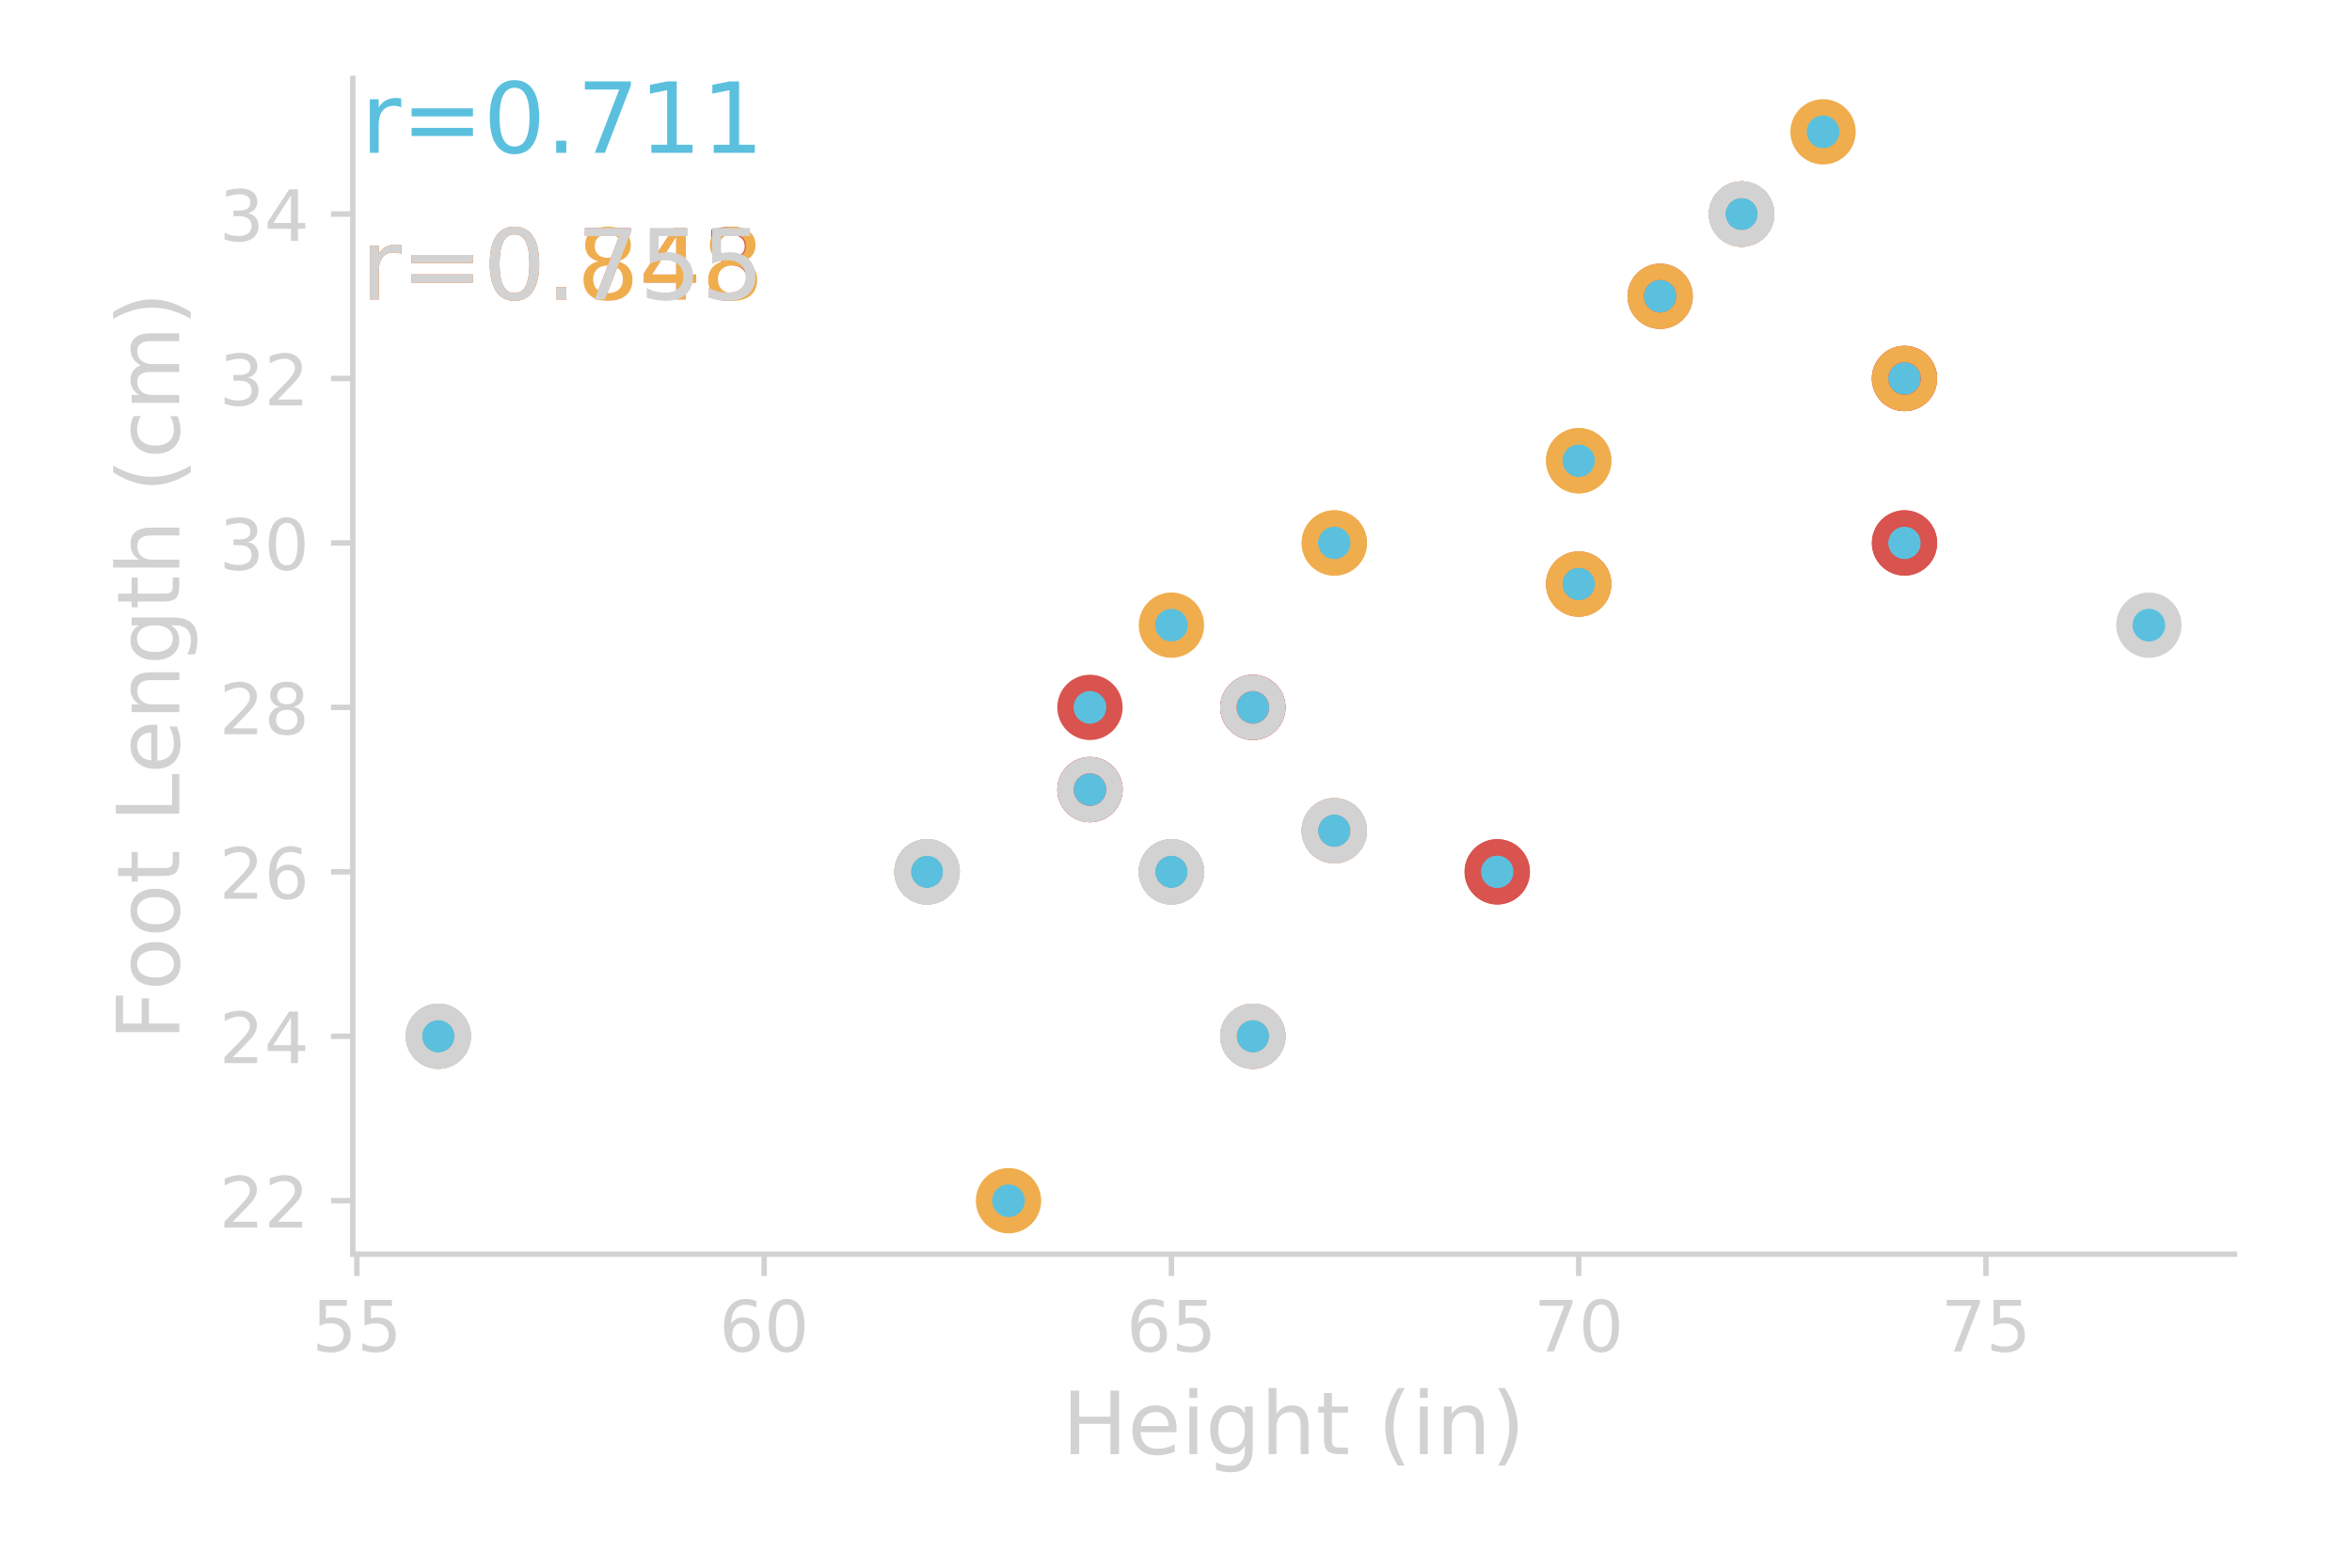 <?xml version="1.0" encoding="utf-8" standalone="no"?>
<!DOCTYPE svg PUBLIC "-//W3C//DTD SVG 1.1//EN"
  "http://www.w3.org/Graphics/SVG/1.1/DTD/svg11.dtd">
<!-- Created with matplotlib (http://matplotlib.org/) -->
<svg height="288pt" version="1.1" viewBox="0 0 432 288" width="432pt" xmlns="http://www.w3.org/2000/svg" xmlns:xlink="http://www.w3.org/1999/xlink">
 <defs>
  <style type="text/css">
*{stroke-linecap:butt;stroke-linejoin:round;}
  </style>
 </defs>
 <g id="figure_1">
  <g id="patch_1">
   <path d="M 0 288 
L 432 288 
L 432 0 
L 0 0 
z
" style="fill:none;"/>
  </g>
  <g id="axes_1">
   <g id="patch_2">
    <path d="M 64.8 230.4 
L 410.4 230.4 
L 410.4 14.4 
L 64.8 14.4 
z
" style="fill:none;"/>
   </g>
   <g id="matplotlib.axis_1">
    <g id="xtick_1">
     <g id="line2d_1">
      <defs>
       <path d="M 0 0 
L 0 4 
" id="m3926546d0d" style="stroke:#d2d2d2;"/>
      </defs>
      <g>
       <use style="fill:#d2d2d2;stroke:#d2d2d2;" x="65.548" xlink:href="#m3926546d0d" y="230.4"/>
      </g>
     </g>
     <g id="text_1">
      <!-- 55 -->
      <defs>
       <path d="M 10.797 72.906 
L 49.516 72.906 
L 49.516 64.594 
L 19.828 64.594 
L 19.828 46.734 
Q 21.969 47.469 24.109 47.828 
Q 26.266 48.188 28.422 48.188 
Q 40.625 48.188 47.75 41.5 
Q 54.891 34.812 54.891 23.391 
Q 54.891 11.625 47.562 5.094 
Q 40.234 -1.422 26.906 -1.422 
Q 22.312 -1.422 17.547 -0.641 
Q 12.797 0.141 7.719 1.703 
L 7.719 11.625 
Q 12.109 9.234 16.797 8.062 
Q 21.484 6.891 26.703 6.891 
Q 35.156 6.891 40.078 11.328 
Q 45.016 15.766 45.016 23.391 
Q 45.016 31 40.078 35.438 
Q 35.156 39.891 26.703 39.891 
Q 22.75 39.891 18.812 39.016 
Q 14.891 38.141 10.797 36.281 
z
" id="DejaVuSans-35"/>
      </defs>
      <g style="fill:#d2d2d2;" transform="translate(57.277 248.278)scale(0.13 -0.13)">
       <use xlink:href="#DejaVuSans-35"/>
       <use x="63.623" xlink:href="#DejaVuSans-35"/>
      </g>
     </g>
    </g>
    <g id="xtick_2">
     <g id="line2d_2">
      <g>
       <use style="fill:#d2d2d2;stroke:#d2d2d2;" x="140.353" xlink:href="#m3926546d0d" y="230.4"/>
      </g>
     </g>
     <g id="text_2">
      <!-- 60 -->
      <defs>
       <path d="M 33.016 40.375 
Q 26.375 40.375 22.484 35.828 
Q 18.609 31.297 18.609 23.391 
Q 18.609 15.531 22.484 10.953 
Q 26.375 6.391 33.016 6.391 
Q 39.656 6.391 43.531 10.953 
Q 47.406 15.531 47.406 23.391 
Q 47.406 31.297 43.531 35.828 
Q 39.656 40.375 33.016 40.375 
M 52.594 71.297 
L 52.594 62.312 
Q 48.875 64.062 45.094 64.984 
Q 41.312 65.922 37.594 65.922 
Q 27.828 65.922 22.672 59.328 
Q 17.531 52.734 16.797 39.406 
Q 19.672 43.656 24.016 45.922 
Q 28.375 48.188 33.594 48.188 
Q 44.578 48.188 50.953 41.516 
Q 57.328 34.859 57.328 23.391 
Q 57.328 12.156 50.688 5.359 
Q 44.047 -1.422 33.016 -1.422 
Q 20.359 -1.422 13.672 8.266 
Q 6.984 17.969 6.984 36.375 
Q 6.984 53.656 15.188 63.938 
Q 23.391 74.219 37.203 74.219 
Q 40.922 74.219 44.703 73.484 
Q 48.484 72.75 52.594 71.297 
" id="DejaVuSans-36"/>
       <path d="M 31.781 66.406 
Q 24.172 66.406 20.328 58.906 
Q 16.5 51.422 16.5 36.375 
Q 16.5 21.391 20.328 13.891 
Q 24.172 6.391 31.781 6.391 
Q 39.453 6.391 43.281 13.891 
Q 47.125 21.391 47.125 36.375 
Q 47.125 51.422 43.281 58.906 
Q 39.453 66.406 31.781 66.406 
M 31.781 74.219 
Q 44.047 74.219 50.516 64.516 
Q 56.984 54.828 56.984 36.375 
Q 56.984 17.969 50.516 8.266 
Q 44.047 -1.422 31.781 -1.422 
Q 19.531 -1.422 13.062 8.266 
Q 6.594 17.969 6.594 36.375 
Q 6.594 54.828 13.062 64.516 
Q 19.531 74.219 31.781 74.219 
" id="DejaVuSans-30"/>
      </defs>
      <g style="fill:#d2d2d2;" transform="translate(132.082 248.278)scale(0.13 -0.13)">
       <use xlink:href="#DejaVuSans-36"/>
       <use x="63.623" xlink:href="#DejaVuSans-30"/>
      </g>
     </g>
    </g>
    <g id="xtick_3">
     <g id="line2d_3">
      <g>
       <use style="fill:#d2d2d2;stroke:#d2d2d2;" x="215.158" xlink:href="#m3926546d0d" y="230.4"/>
      </g>
     </g>
     <g id="text_3">
      <!-- 65 -->
      <g style="fill:#d2d2d2;" transform="translate(206.887 248.278)scale(0.13 -0.13)">
       <use xlink:href="#DejaVuSans-36"/>
       <use x="63.623" xlink:href="#DejaVuSans-35"/>
      </g>
     </g>
    </g>
    <g id="xtick_4">
     <g id="line2d_4">
      <g>
       <use style="fill:#d2d2d2;stroke:#d2d2d2;" x="289.964" xlink:href="#m3926546d0d" y="230.4"/>
      </g>
     </g>
     <g id="text_4">
      <!-- 70 -->
      <defs>
       <path d="M 8.203 72.906 
L 55.078 72.906 
L 55.078 68.703 
L 28.609 0 
L 18.312 0 
L 43.219 64.594 
L 8.203 64.594 
z
" id="DejaVuSans-37"/>
      </defs>
      <g style="fill:#d2d2d2;" transform="translate(281.692 248.278)scale(0.13 -0.13)">
       <use xlink:href="#DejaVuSans-37"/>
       <use x="63.623" xlink:href="#DejaVuSans-30"/>
      </g>
     </g>
    </g>
    <g id="xtick_5">
     <g id="line2d_5">
      <g>
       <use style="fill:#d2d2d2;stroke:#d2d2d2;" x="364.769" xlink:href="#m3926546d0d" y="230.4"/>
      </g>
     </g>
     <g id="text_5">
      <!-- 75 -->
      <g style="fill:#d2d2d2;" transform="translate(356.498 248.278)scale(0.13 -0.13)">
       <use xlink:href="#DejaVuSans-37"/>
       <use x="63.623" xlink:href="#DejaVuSans-35"/>
      </g>
     </g>
    </g>
    <g id="text_6">
     <!-- Height (in) -->
     <defs>
      <path d="M 9.812 72.906 
L 19.672 72.906 
L 19.672 43.016 
L 55.516 43.016 
L 55.516 72.906 
L 65.375 72.906 
L 65.375 0 
L 55.516 0 
L 55.516 34.719 
L 19.672 34.719 
L 19.672 0 
L 9.812 0 
z
" id="DejaVuSans-48"/>
      <path d="M 56.203 29.594 
L 56.203 25.203 
L 14.891 25.203 
Q 15.484 15.922 20.484 11.062 
Q 25.484 6.203 34.422 6.203 
Q 39.594 6.203 44.453 7.469 
Q 49.312 8.734 54.109 11.281 
L 54.109 2.781 
Q 49.266 0.734 44.188 -0.344 
Q 39.109 -1.422 33.891 -1.422 
Q 20.797 -1.422 13.156 6.188 
Q 5.516 13.812 5.516 26.812 
Q 5.516 40.234 12.766 48.109 
Q 20.016 56 32.328 56 
Q 43.359 56 49.781 48.891 
Q 56.203 41.797 56.203 29.594 
M 47.219 32.234 
Q 47.125 39.594 43.094 43.984 
Q 39.062 48.391 32.422 48.391 
Q 24.906 48.391 20.391 44.141 
Q 15.875 39.891 15.188 32.172 
z
" id="DejaVuSans-65"/>
      <path d="M 9.422 54.688 
L 18.406 54.688 
L 18.406 0 
L 9.422 0 
z
M 9.422 75.984 
L 18.406 75.984 
L 18.406 64.594 
L 9.422 64.594 
z
" id="DejaVuSans-69"/>
      <path d="M 45.406 27.984 
Q 45.406 37.75 41.375 43.109 
Q 37.359 48.484 30.078 48.484 
Q 22.859 48.484 18.828 43.109 
Q 14.797 37.75 14.797 27.984 
Q 14.797 18.266 18.828 12.891 
Q 22.859 7.516 30.078 7.516 
Q 37.359 7.516 41.375 12.891 
Q 45.406 18.266 45.406 27.984 
M 54.391 6.781 
Q 54.391 -7.172 48.188 -13.984 
Q 42 -20.797 29.203 -20.797 
Q 24.469 -20.797 20.266 -20.094 
Q 16.062 -19.391 12.109 -17.922 
L 12.109 -9.188 
Q 16.062 -11.328 19.922 -12.344 
Q 23.781 -13.375 27.781 -13.375 
Q 36.625 -13.375 41.016 -8.766 
Q 45.406 -4.156 45.406 5.172 
L 45.406 9.625 
Q 42.625 4.781 38.281 2.391 
Q 33.938 0 27.875 0 
Q 17.828 0 11.672 7.656 
Q 5.516 15.328 5.516 27.984 
Q 5.516 40.672 11.672 48.328 
Q 17.828 56 27.875 56 
Q 33.938 56 38.281 53.609 
Q 42.625 51.219 45.406 46.391 
L 45.406 54.688 
L 54.391 54.688 
z
" id="DejaVuSans-67"/>
      <path d="M 54.891 33.016 
L 54.891 0 
L 45.906 0 
L 45.906 32.719 
Q 45.906 40.484 42.875 44.328 
Q 39.844 48.188 33.797 48.188 
Q 26.516 48.188 22.312 43.547 
Q 18.109 38.922 18.109 30.906 
L 18.109 0 
L 9.078 0 
L 9.078 75.984 
L 18.109 75.984 
L 18.109 46.188 
Q 21.344 51.125 25.703 53.562 
Q 30.078 56 35.797 56 
Q 45.219 56 50.047 50.172 
Q 54.891 44.344 54.891 33.016 
" id="DejaVuSans-68"/>
      <path d="M 18.312 70.219 
L 18.312 54.688 
L 36.812 54.688 
L 36.812 47.703 
L 18.312 47.703 
L 18.312 18.016 
Q 18.312 11.328 20.141 9.422 
Q 21.969 7.516 27.594 7.516 
L 36.812 7.516 
L 36.812 0 
L 27.594 0 
Q 17.188 0 13.234 3.875 
Q 9.281 7.766 9.281 18.016 
L 9.281 47.703 
L 2.688 47.703 
L 2.688 54.688 
L 9.281 54.688 
L 9.281 70.219 
z
" id="DejaVuSans-74"/>
      <path id="DejaVuSans-20"/>
      <path d="M 31 75.875 
Q 24.469 64.656 21.281 53.656 
Q 18.109 42.672 18.109 31.391 
Q 18.109 20.125 21.312 9.062 
Q 24.516 -2 31 -13.188 
L 23.188 -13.188 
Q 15.875 -1.703 12.234 9.375 
Q 8.594 20.453 8.594 31.391 
Q 8.594 42.281 12.203 53.312 
Q 15.828 64.359 23.188 75.875 
z
" id="DejaVuSans-28"/>
      <path d="M 54.891 33.016 
L 54.891 0 
L 45.906 0 
L 45.906 32.719 
Q 45.906 40.484 42.875 44.328 
Q 39.844 48.188 33.797 48.188 
Q 26.516 48.188 22.312 43.547 
Q 18.109 38.922 18.109 30.906 
L 18.109 0 
L 9.078 0 
L 9.078 54.688 
L 18.109 54.688 
L 18.109 46.188 
Q 21.344 51.125 25.703 53.562 
Q 30.078 56 35.797 56 
Q 45.219 56 50.047 50.172 
Q 54.891 44.344 54.891 33.016 
" id="DejaVuSans-6e"/>
      <path d="M 8.016 75.875 
L 15.828 75.875 
Q 23.141 64.359 26.781 53.312 
Q 30.422 42.281 30.422 31.391 
Q 30.422 20.453 26.781 9.375 
Q 23.141 -1.703 15.828 -13.188 
L 8.016 -13.188 
Q 14.5 -2 17.703 9.062 
Q 20.906 20.125 20.906 31.391 
Q 20.906 42.672 17.703 53.656 
Q 14.5 64.656 8.016 75.875 
" id="DejaVuSans-29"/>
     </defs>
     <g style="fill:#d2d2d2;" transform="translate(195.076 267.139)scale(0.16 -0.16)">
      <use xlink:href="#DejaVuSans-48"/>
      <use x="75.195" xlink:href="#DejaVuSans-65"/>
      <use x="136.719" xlink:href="#DejaVuSans-69"/>
      <use x="164.502" xlink:href="#DejaVuSans-67"/>
      <use x="227.979" xlink:href="#DejaVuSans-68"/>
      <use x="291.357" xlink:href="#DejaVuSans-74"/>
      <use x="330.566" xlink:href="#DejaVuSans-20"/>
      <use x="362.354" xlink:href="#DejaVuSans-28"/>
      <use x="401.367" xlink:href="#DejaVuSans-69"/>
      <use x="429.15" xlink:href="#DejaVuSans-6e"/>
      <use x="492.529" xlink:href="#DejaVuSans-29"/>
     </g>
    </g>
   </g>
   <g id="matplotlib.axis_2">
    <g id="ytick_1">
     <g id="line2d_6">
      <defs>
       <path d="M 0 0 
L -4 0 
" id="m96d6b5eeec" style="stroke:#d2d2d2;"/>
      </defs>
      <g>
       <use style="fill:#d2d2d2;stroke:#d2d2d2;" x="64.8" xlink:href="#m96d6b5eeec" y="220.582"/>
      </g>
     </g>
     <g id="text_7">
      <!-- 22 -->
      <defs>
       <path d="M 19.188 8.297 
L 53.609 8.297 
L 53.609 0 
L 7.328 0 
L 7.328 8.297 
Q 12.938 14.109 22.625 23.891 
Q 32.328 33.688 34.812 36.531 
Q 39.547 41.844 41.422 45.531 
Q 43.312 49.219 43.312 52.781 
Q 43.312 58.594 39.234 62.25 
Q 35.156 65.922 28.609 65.922 
Q 23.969 65.922 18.812 64.312 
Q 13.672 62.703 7.812 59.422 
L 7.812 69.391 
Q 13.766 71.781 18.938 73 
Q 24.125 74.219 28.422 74.219 
Q 39.75 74.219 46.484 68.547 
Q 53.219 62.891 53.219 53.422 
Q 53.219 48.922 51.531 44.891 
Q 49.859 40.875 45.406 35.406 
Q 44.188 33.984 37.641 27.219 
Q 31.109 20.453 19.188 8.297 
" id="DejaVuSans-32"/>
      </defs>
      <g style="fill:#d2d2d2;" transform="translate(40.258 225.521)scale(0.13 -0.13)">
       <use xlink:href="#DejaVuSans-32"/>
       <use x="63.623" xlink:href="#DejaVuSans-32"/>
      </g>
     </g>
    </g>
    <g id="ytick_2">
     <g id="line2d_7">
      <g>
       <use style="fill:#d2d2d2;stroke:#d2d2d2;" x="64.8" xlink:href="#m96d6b5eeec" y="190.372"/>
      </g>
     </g>
     <g id="text_8">
      <!-- 24 -->
      <defs>
       <path d="M 37.797 64.312 
L 12.891 25.391 
L 37.797 25.391 
z
M 35.203 72.906 
L 47.609 72.906 
L 47.609 25.391 
L 58.016 25.391 
L 58.016 17.188 
L 47.609 17.188 
L 47.609 0 
L 37.797 0 
L 37.797 17.188 
L 4.891 17.188 
L 4.891 26.703 
z
" id="DejaVuSans-34"/>
      </defs>
      <g style="fill:#d2d2d2;" transform="translate(40.258 195.311)scale(0.13 -0.13)">
       <use xlink:href="#DejaVuSans-32"/>
       <use x="63.623" xlink:href="#DejaVuSans-34"/>
      </g>
     </g>
    </g>
    <g id="ytick_3">
     <g id="line2d_8">
      <g>
       <use style="fill:#d2d2d2;stroke:#d2d2d2;" x="64.8" xlink:href="#m96d6b5eeec" y="160.162"/>
      </g>
     </g>
     <g id="text_9">
      <!-- 26 -->
      <g style="fill:#d2d2d2;" transform="translate(40.258 165.101)scale(0.13 -0.13)">
       <use xlink:href="#DejaVuSans-32"/>
       <use x="63.623" xlink:href="#DejaVuSans-36"/>
      </g>
     </g>
    </g>
    <g id="ytick_4">
     <g id="line2d_9">
      <g>
       <use style="fill:#d2d2d2;stroke:#d2d2d2;" x="64.8" xlink:href="#m96d6b5eeec" y="129.952"/>
      </g>
     </g>
     <g id="text_10">
      <!-- 28 -->
      <defs>
       <path d="M 31.781 34.625 
Q 24.75 34.625 20.719 30.859 
Q 16.703 27.094 16.703 20.516 
Q 16.703 13.922 20.719 10.156 
Q 24.75 6.391 31.781 6.391 
Q 38.812 6.391 42.859 10.172 
Q 46.922 13.969 46.922 20.516 
Q 46.922 27.094 42.891 30.859 
Q 38.875 34.625 31.781 34.625 
M 21.922 38.812 
Q 15.578 40.375 12.031 44.719 
Q 8.5 49.078 8.5 55.328 
Q 8.5 64.062 14.719 69.141 
Q 20.953 74.219 31.781 74.219 
Q 42.672 74.219 48.875 69.141 
Q 55.078 64.062 55.078 55.328 
Q 55.078 49.078 51.531 44.719 
Q 48 40.375 41.703 38.812 
Q 48.828 37.156 52.797 32.312 
Q 56.781 27.484 56.781 20.516 
Q 56.781 9.906 50.312 4.234 
Q 43.844 -1.422 31.781 -1.422 
Q 19.734 -1.422 13.25 4.234 
Q 6.781 9.906 6.781 20.516 
Q 6.781 27.484 10.781 32.312 
Q 14.797 37.156 21.922 38.812 
M 18.312 54.391 
Q 18.312 48.734 21.844 45.562 
Q 25.391 42.391 31.781 42.391 
Q 38.141 42.391 41.719 45.562 
Q 45.312 48.734 45.312 54.391 
Q 45.312 60.062 41.719 63.234 
Q 38.141 66.406 31.781 66.406 
Q 25.391 66.406 21.844 63.234 
Q 18.312 60.062 18.312 54.391 
" id="DejaVuSans-38"/>
      </defs>
      <g style="fill:#d2d2d2;" transform="translate(40.258 134.891)scale(0.13 -0.13)">
       <use xlink:href="#DejaVuSans-32"/>
       <use x="63.623" xlink:href="#DejaVuSans-38"/>
      </g>
     </g>
    </g>
    <g id="ytick_5">
     <g id="line2d_10">
      <g>
       <use style="fill:#d2d2d2;stroke:#d2d2d2;" x="64.8" xlink:href="#m96d6b5eeec" y="99.743"/>
      </g>
     </g>
     <g id="text_11">
      <!-- 30 -->
      <defs>
       <path d="M 40.578 39.312 
Q 47.656 37.797 51.625 33 
Q 55.609 28.219 55.609 21.188 
Q 55.609 10.406 48.188 4.484 
Q 40.766 -1.422 27.094 -1.422 
Q 22.516 -1.422 17.656 -0.516 
Q 12.797 0.391 7.625 2.203 
L 7.625 11.719 
Q 11.719 9.328 16.594 8.109 
Q 21.484 6.891 26.812 6.891 
Q 36.078 6.891 40.938 10.547 
Q 45.797 14.203 45.797 21.188 
Q 45.797 27.641 41.281 31.266 
Q 36.766 34.906 28.719 34.906 
L 20.219 34.906 
L 20.219 43.016 
L 29.109 43.016 
Q 36.375 43.016 40.234 45.922 
Q 44.094 48.828 44.094 54.297 
Q 44.094 59.906 40.109 62.906 
Q 36.141 65.922 28.719 65.922 
Q 24.656 65.922 20.016 65.031 
Q 15.375 64.156 9.812 62.312 
L 9.812 71.094 
Q 15.438 72.656 20.344 73.438 
Q 25.25 74.219 29.594 74.219 
Q 40.828 74.219 47.359 69.109 
Q 53.906 64.016 53.906 55.328 
Q 53.906 49.266 50.438 45.094 
Q 46.969 40.922 40.578 39.312 
" id="DejaVuSans-33"/>
      </defs>
      <g style="fill:#d2d2d2;" transform="translate(40.258 104.682)scale(0.13 -0.13)">
       <use xlink:href="#DejaVuSans-33"/>
       <use x="63.623" xlink:href="#DejaVuSans-30"/>
      </g>
     </g>
    </g>
    <g id="ytick_6">
     <g id="line2d_11">
      <g>
       <use style="fill:#d2d2d2;stroke:#d2d2d2;" x="64.8" xlink:href="#m96d6b5eeec" y="69.533"/>
      </g>
     </g>
     <g id="text_12">
      <!-- 32 -->
      <g style="fill:#d2d2d2;" transform="translate(40.258 74.472)scale(0.13 -0.13)">
       <use xlink:href="#DejaVuSans-33"/>
       <use x="63.623" xlink:href="#DejaVuSans-32"/>
      </g>
     </g>
    </g>
    <g id="ytick_7">
     <g id="line2d_12">
      <g>
       <use style="fill:#d2d2d2;stroke:#d2d2d2;" x="64.8" xlink:href="#m96d6b5eeec" y="39.323"/>
      </g>
     </g>
     <g id="text_13">
      <!-- 34 -->
      <g style="fill:#d2d2d2;" transform="translate(40.258 44.262)scale(0.13 -0.13)">
       <use xlink:href="#DejaVuSans-33"/>
       <use x="63.623" xlink:href="#DejaVuSans-34"/>
      </g>
     </g>
    </g>
    <g id="text_14">
     <!-- Foot Length (cm) -->
     <defs>
      <path d="M 9.812 72.906 
L 51.703 72.906 
L 51.703 64.594 
L 19.672 64.594 
L 19.672 43.109 
L 48.578 43.109 
L 48.578 34.812 
L 19.672 34.812 
L 19.672 0 
L 9.812 0 
z
" id="DejaVuSans-46"/>
      <path d="M 30.609 48.391 
Q 23.391 48.391 19.188 42.75 
Q 14.984 37.109 14.984 27.297 
Q 14.984 17.484 19.156 11.844 
Q 23.344 6.203 30.609 6.203 
Q 37.797 6.203 41.984 11.859 
Q 46.188 17.531 46.188 27.297 
Q 46.188 37.016 41.984 42.703 
Q 37.797 48.391 30.609 48.391 
M 30.609 56 
Q 42.328 56 49.016 48.375 
Q 55.719 40.766 55.719 27.297 
Q 55.719 13.875 49.016 6.219 
Q 42.328 -1.422 30.609 -1.422 
Q 18.844 -1.422 12.172 6.219 
Q 5.516 13.875 5.516 27.297 
Q 5.516 40.766 12.172 48.375 
Q 18.844 56 30.609 56 
" id="DejaVuSans-6f"/>
      <path d="M 9.812 72.906 
L 19.672 72.906 
L 19.672 8.297 
L 55.172 8.297 
L 55.172 0 
L 9.812 0 
z
" id="DejaVuSans-4c"/>
      <path d="M 48.781 52.594 
L 48.781 44.188 
Q 44.969 46.297 41.141 47.344 
Q 37.312 48.391 33.406 48.391 
Q 24.656 48.391 19.812 42.844 
Q 14.984 37.312 14.984 27.297 
Q 14.984 17.281 19.812 11.734 
Q 24.656 6.203 33.406 6.203 
Q 37.312 6.203 41.141 7.25 
Q 44.969 8.297 48.781 10.406 
L 48.781 2.094 
Q 45.016 0.344 40.984 -0.531 
Q 36.969 -1.422 32.422 -1.422 
Q 20.062 -1.422 12.781 6.344 
Q 5.516 14.109 5.516 27.297 
Q 5.516 40.672 12.859 48.328 
Q 20.219 56 33.016 56 
Q 37.156 56 41.109 55.141 
Q 45.062 54.297 48.781 52.594 
" id="DejaVuSans-63"/>
      <path d="M 52 44.188 
Q 55.375 50.25 60.062 53.125 
Q 64.75 56 71.094 56 
Q 79.641 56 84.281 50.016 
Q 88.922 44.047 88.922 33.016 
L 88.922 0 
L 79.891 0 
L 79.891 32.719 
Q 79.891 40.578 77.094 44.375 
Q 74.312 48.188 68.609 48.188 
Q 61.625 48.188 57.562 43.547 
Q 53.516 38.922 53.516 30.906 
L 53.516 0 
L 44.484 0 
L 44.484 32.719 
Q 44.484 40.625 41.703 44.406 
Q 38.922 48.188 33.109 48.188 
Q 26.219 48.188 22.156 43.531 
Q 18.109 38.875 18.109 30.906 
L 18.109 0 
L 9.078 0 
L 9.078 54.688 
L 18.109 54.688 
L 18.109 46.188 
Q 21.188 51.219 25.484 53.609 
Q 29.781 56 35.688 56 
Q 41.656 56 45.828 52.969 
Q 50 49.953 52 44.188 
" id="DejaVuSans-6d"/>
     </defs>
     <g style="fill:#d2d2d2;" transform="translate(32.93 191.176)rotate(-90)scale(0.16 -0.16)">
      <use xlink:href="#DejaVuSans-46"/>
      <use x="57.473" xlink:href="#DejaVuSans-6f"/>
      <use x="118.654" xlink:href="#DejaVuSans-6f"/>
      <use x="179.836" xlink:href="#DejaVuSans-74"/>
      <use x="219.045" xlink:href="#DejaVuSans-20"/>
      <use x="250.832" xlink:href="#DejaVuSans-4c"/>
      <use x="306.529" xlink:href="#DejaVuSans-65"/>
      <use x="368.053" xlink:href="#DejaVuSans-6e"/>
      <use x="431.432" xlink:href="#DejaVuSans-67"/>
      <use x="494.908" xlink:href="#DejaVuSans-74"/>
      <use x="534.117" xlink:href="#DejaVuSans-68"/>
      <use x="597.496" xlink:href="#DejaVuSans-20"/>
      <use x="629.283" xlink:href="#DejaVuSans-28"/>
      <use x="668.297" xlink:href="#DejaVuSans-63"/>
      <use x="723.277" xlink:href="#DejaVuSans-6d"/>
      <use x="820.689" xlink:href="#DejaVuSans-29"/>
     </g>
    </g>
   </g>
   <g id="line2d_13">
    <defs>
     <path d="M 0 4.5 
C 1.193 4.5 2.338 4.026 3.182 3.182 
C 4.026 2.338 4.5 1.193 4.5 0 
C 4.5 -1.193 4.026 -2.338 3.182 -3.182 
C 2.338 -4.026 1.193 -4.5 0 -4.5 
C -1.193 -4.5 -2.338 -4.026 -3.182 -3.182 
C -4.026 -2.338 -4.5 -1.193 -4.5 0 
C -4.5 1.193 -4.026 2.338 -3.182 3.182 
C -2.338 4.026 -1.193 4.5 0 4.5 
z
" id="m3f005c9055" style="stroke:#5bc0de;"/>
    </defs>
    <g>
     <use style="fill:#5bc0de;stroke:#5bc0de;" x="349.808" xlink:href="#m3f005c9055" y="69.533"/>
     <use style="fill:#5bc0de;stroke:#5bc0de;" x="230.119" xlink:href="#m3f005c9055" y="190.372"/>
     <use style="fill:#5bc0de;stroke:#5bc0de;" x="394.691" xlink:href="#m3f005c9055" y="114.848"/>
     <use style="fill:#5bc0de;stroke:#5bc0de;" x="245.081" xlink:href="#m3f005c9055" y="99.743"/>
     <use style="fill:#5bc0de;stroke:#5bc0de;" x="80.509" xlink:href="#m3f005c9055" y="190.372"/>
     <use style="fill:#5bc0de;stroke:#5bc0de;" x="215.158" xlink:href="#m3f005c9055" y="160.162"/>
     <use style="fill:#5bc0de;stroke:#5bc0de;" x="200.197" xlink:href="#m3f005c9055" y="145.057"/>
     <use style="fill:#5bc0de;stroke:#5bc0de;" x="289.964" xlink:href="#m3f005c9055" y="107.295"/>
     <use style="fill:#5bc0de;stroke:#5bc0de;" x="170.275" xlink:href="#m3f005c9055" y="160.162"/>
     <use style="fill:#5bc0de;stroke:#5bc0de;" x="245.081" xlink:href="#m3f005c9055" y="152.61"/>
     <use style="fill:#5bc0de;stroke:#5bc0de;" x="230.119" xlink:href="#m3f005c9055" y="129.952"/>
     <use style="fill:#5bc0de;stroke:#5bc0de;" x="200.197" xlink:href="#m3f005c9055" y="129.952"/>
     <use style="fill:#5bc0de;stroke:#5bc0de;" x="275.003" xlink:href="#m3f005c9055" y="160.162"/>
     <use style="fill:#5bc0de;stroke:#5bc0de;" x="334.847" xlink:href="#m3f005c9055" y="24.218"/>
     <use style="fill:#5bc0de;stroke:#5bc0de;" x="349.808" xlink:href="#m3f005c9055" y="99.743"/>
     <use style="fill:#5bc0de;stroke:#5bc0de;" x="289.964" xlink:href="#m3f005c9055" y="84.638"/>
     <use style="fill:#5bc0de;stroke:#5bc0de;" x="215.158" xlink:href="#m3f005c9055" y="114.848"/>
     <use style="fill:#5bc0de;stroke:#5bc0de;" x="319.886" xlink:href="#m3f005c9055" y="39.323"/>
     <use style="fill:#5bc0de;stroke:#5bc0de;" x="304.925" xlink:href="#m3f005c9055" y="54.428"/>
     <use style="fill:#5bc0de;stroke:#5bc0de;" x="185.236" xlink:href="#m3f005c9055" y="220.582"/>
    </g>
   </g>
   <g id="patch_3">
    <path d="M 64.8 230.4 
L 64.8 14.4 
" style="fill:none;stroke:#d2d2d2;stroke-linecap:square;stroke-linejoin:miter;"/>
   </g>
   <g id="patch_4">
    <path d="M 64.8 230.4 
L 410.4 230.4 
" style="fill:none;stroke:#d2d2d2;stroke-linecap:square;stroke-linejoin:miter;"/>
   </g>
   <g id="text_15">
    <!-- r=0.711 -->
    <defs>
     <path d="M 41.109 46.297 
Q 39.594 47.172 37.812 47.578 
Q 36.031 48 33.891 48 
Q 26.266 48 22.188 43.047 
Q 18.109 38.094 18.109 28.812 
L 18.109 0 
L 9.078 0 
L 9.078 54.688 
L 18.109 54.688 
L 18.109 46.188 
Q 20.953 51.172 25.484 53.578 
Q 30.031 56 36.531 56 
Q 37.453 56 38.578 55.875 
Q 39.703 55.766 41.062 55.516 
z
" id="DejaVuSans-72"/>
     <path d="M 10.594 45.406 
L 73.188 45.406 
L 73.188 37.203 
L 10.594 37.203 
z
M 10.594 25.484 
L 73.188 25.484 
L 73.188 17.188 
L 10.594 17.188 
z
" id="DejaVuSans-3d"/>
     <path d="M 10.688 12.406 
L 21 12.406 
L 21 0 
L 10.688 0 
z
" id="DejaVuSans-2e"/>
     <path d="M 12.406 8.297 
L 28.516 8.297 
L 28.516 63.922 
L 10.984 60.406 
L 10.984 69.391 
L 28.422 72.906 
L 38.281 72.906 
L 38.281 8.297 
L 54.391 8.297 
L 54.391 0 
L 12.406 0 
z
" id="DejaVuSans-31"/>
    </defs>
    <g style="fill:#5bc0de;" transform="translate(66.296 28.077)scale(0.18 -0.18)">
     <use xlink:href="#DejaVuSans-72"/>
     <use x="41.113" xlink:href="#DejaVuSans-3d"/>
     <use x="124.902" xlink:href="#DejaVuSans-30"/>
     <use x="188.525" xlink:href="#DejaVuSans-2e"/>
     <use x="220.312" xlink:href="#DejaVuSans-37"/>
     <use x="283.936" xlink:href="#DejaVuSans-31"/>
     <use x="347.559" xlink:href="#DejaVuSans-31"/>
    </g>
   </g>
  </g>
  <g id="axes_2">
   <g id="line2d_14">
    <defs>
     <path d="M 0 4.5 
C 1.193 4.5 2.338 4.026 3.182 3.182 
C 4.026 2.338 4.5 1.193 4.5 0 
C 4.5 -1.193 4.026 -2.338 3.182 -3.182 
C 2.338 -4.026 1.193 -4.5 0 -4.5 
C -1.193 -4.5 -2.338 -4.026 -3.182 -3.182 
C -4.026 -2.338 -4.5 -1.193 -4.5 0 
C -4.5 1.193 -4.026 2.338 -3.182 3.182 
C -2.338 4.026 -1.193 4.5 0 4.5 
z
" id="m12bd5cfe19" style="stroke:#d9534f;stroke-width:3;"/>
    </defs>
    <g>
     <use style="fill:none;stroke:#d9534f;stroke-width:3;" x="349.808" xlink:href="#m12bd5cfe19" y="99.743"/>
     <use style="fill:none;stroke:#d9534f;stroke-width:3;" x="200.197" xlink:href="#m12bd5cfe19" y="145.057"/>
     <use style="fill:none;stroke:#d9534f;stroke-width:3;" x="230.119" xlink:href="#m12bd5cfe19" y="129.952"/>
     <use style="fill:none;stroke:#d9534f;stroke-width:3;" x="275.003" xlink:href="#m12bd5cfe19" y="160.162"/>
     <use style="fill:none;stroke:#d9534f;stroke-width:3;" x="319.886" xlink:href="#m12bd5cfe19" y="39.323"/>
     <use style="fill:none;stroke:#d9534f;stroke-width:3;" x="170.275" xlink:href="#m12bd5cfe19" y="160.162"/>
     <use style="fill:none;stroke:#d9534f;stroke-width:3;" x="200.197" xlink:href="#m12bd5cfe19" y="145.057"/>
     <use style="fill:none;stroke:#d9534f;stroke-width:3;" x="319.886" xlink:href="#m12bd5cfe19" y="39.323"/>
     <use style="fill:none;stroke:#d9534f;stroke-width:3;" x="230.119" xlink:href="#m12bd5cfe19" y="190.372"/>
     <use style="fill:none;stroke:#d9534f;stroke-width:3;" x="245.081" xlink:href="#m12bd5cfe19" y="152.61"/>
     <use style="fill:none;stroke:#d9534f;stroke-width:3;" x="215.158" xlink:href="#m12bd5cfe19" y="160.162"/>
     <use style="fill:none;stroke:#d9534f;stroke-width:3;" x="349.808" xlink:href="#m12bd5cfe19" y="99.743"/>
     <use style="fill:none;stroke:#d9534f;stroke-width:3;" x="230.119" xlink:href="#m12bd5cfe19" y="129.952"/>
     <use style="fill:none;stroke:#d9534f;stroke-width:3;" x="349.808" xlink:href="#m12bd5cfe19" y="69.533"/>
     <use style="fill:none;stroke:#d9534f;stroke-width:3;" x="319.886" xlink:href="#m12bd5cfe19" y="39.323"/>
     <use style="fill:none;stroke:#d9534f;stroke-width:3;" x="200.197" xlink:href="#m12bd5cfe19" y="129.952"/>
     <use style="fill:none;stroke:#d9534f;stroke-width:3;" x="304.925" xlink:href="#m12bd5cfe19" y="54.428"/>
     <use style="fill:none;stroke:#d9534f;stroke-width:3;" x="289.964" xlink:href="#m12bd5cfe19" y="107.295"/>
     <use style="fill:none;stroke:#d9534f;stroke-width:3;" x="349.808" xlink:href="#m12bd5cfe19" y="69.533"/>
     <use style="fill:none;stroke:#d9534f;stroke-width:3;" x="275.003" xlink:href="#m12bd5cfe19" y="160.162"/>
    </g>
   </g>
   <g id="text_16">
    <!-- r=0.743 -->
    <g style="fill:#d9534f;" transform="translate(66.296 55.002)scale(0.18 -0.18)">
     <use xlink:href="#DejaVuSans-72"/>
     <use x="41.113" xlink:href="#DejaVuSans-3d"/>
     <use x="124.902" xlink:href="#DejaVuSans-30"/>
     <use x="188.525" xlink:href="#DejaVuSans-2e"/>
     <use x="220.312" xlink:href="#DejaVuSans-37"/>
     <use x="283.936" xlink:href="#DejaVuSans-34"/>
     <use x="347.559" xlink:href="#DejaVuSans-33"/>
    </g>
   </g>
  </g>
  <g id="axes_3">
   <g id="line2d_15">
    <defs>
     <path d="M 0 4.5 
C 1.193 4.5 2.338 4.026 3.182 3.182 
C 4.026 2.338 4.5 1.193 4.5 0 
C 4.5 -1.193 4.026 -2.338 3.182 -3.182 
C 2.338 -4.026 1.193 -4.5 0 -4.5 
C -1.193 -4.5 -2.338 -4.026 -3.182 -3.182 
C -4.026 -2.338 -4.5 -1.193 -4.5 0 
C -4.5 1.193 -4.026 2.338 -3.182 3.182 
C -2.338 4.026 -1.193 4.5 0 4.5 
z
" id="md5c7658f85" style="stroke:#f0ad4e;stroke-width:3;"/>
    </defs>
    <g>
     <use style="fill:none;stroke:#f0ad4e;stroke-width:3;" x="245.081" xlink:href="#md5c7658f85" y="152.61"/>
     <use style="fill:none;stroke:#f0ad4e;stroke-width:3;" x="289.964" xlink:href="#md5c7658f85" y="84.638"/>
     <use style="fill:none;stroke:#f0ad4e;stroke-width:3;" x="349.808" xlink:href="#md5c7658f85" y="69.533"/>
     <use style="fill:none;stroke:#f0ad4e;stroke-width:3;" x="170.275" xlink:href="#md5c7658f85" y="160.162"/>
     <use style="fill:none;stroke:#f0ad4e;stroke-width:3;" x="185.236" xlink:href="#md5c7658f85" y="220.582"/>
     <use style="fill:none;stroke:#f0ad4e;stroke-width:3;" x="289.964" xlink:href="#md5c7658f85" y="84.638"/>
     <use style="fill:none;stroke:#f0ad4e;stroke-width:3;" x="80.509" xlink:href="#md5c7658f85" y="190.372"/>
     <use style="fill:none;stroke:#f0ad4e;stroke-width:3;" x="230.119" xlink:href="#md5c7658f85" y="190.372"/>
     <use style="fill:none;stroke:#f0ad4e;stroke-width:3;" x="289.964" xlink:href="#md5c7658f85" y="107.295"/>
     <use style="fill:none;stroke:#f0ad4e;stroke-width:3;" x="245.081" xlink:href="#md5c7658f85" y="99.743"/>
     <use style="fill:none;stroke:#f0ad4e;stroke-width:3;" x="215.158" xlink:href="#md5c7658f85" y="114.848"/>
     <use style="fill:none;stroke:#f0ad4e;stroke-width:3;" x="319.886" xlink:href="#md5c7658f85" y="39.323"/>
     <use style="fill:none;stroke:#f0ad4e;stroke-width:3;" x="319.886" xlink:href="#md5c7658f85" y="39.323"/>
     <use style="fill:none;stroke:#f0ad4e;stroke-width:3;" x="170.275" xlink:href="#md5c7658f85" y="160.162"/>
     <use style="fill:none;stroke:#f0ad4e;stroke-width:3;" x="215.158" xlink:href="#md5c7658f85" y="160.162"/>
     <use style="fill:none;stroke:#f0ad4e;stroke-width:3;" x="170.275" xlink:href="#md5c7658f85" y="160.162"/>
     <use style="fill:none;stroke:#f0ad4e;stroke-width:3;" x="334.847" xlink:href="#md5c7658f85" y="24.218"/>
     <use style="fill:none;stroke:#f0ad4e;stroke-width:3;" x="245.081" xlink:href="#md5c7658f85" y="99.743"/>
     <use style="fill:none;stroke:#f0ad4e;stroke-width:3;" x="304.925" xlink:href="#md5c7658f85" y="54.428"/>
     <use style="fill:none;stroke:#f0ad4e;stroke-width:3;" x="289.964" xlink:href="#md5c7658f85" y="107.295"/>
    </g>
   </g>
   <g id="text_17">
    <!-- r=0.848 -->
    <g style="fill:#f0ad4e;" transform="translate(66.296 55.002)scale(0.18 -0.18)">
     <use xlink:href="#DejaVuSans-72"/>
     <use x="41.113" xlink:href="#DejaVuSans-3d"/>
     <use x="124.902" xlink:href="#DejaVuSans-30"/>
     <use x="188.525" xlink:href="#DejaVuSans-2e"/>
     <use x="220.312" xlink:href="#DejaVuSans-38"/>
     <use x="283.936" xlink:href="#DejaVuSans-34"/>
     <use x="347.559" xlink:href="#DejaVuSans-38"/>
    </g>
   </g>
  </g>
  <g id="axes_4">
   <g id="line2d_16">
    <defs>
     <path d="M 0 4.5 
C 1.193 4.5 2.338 4.026 3.182 3.182 
C 4.026 2.338 4.5 1.193 4.5 0 
C 4.5 -1.193 4.026 -2.338 3.182 -3.182 
C 2.338 -4.026 1.193 -4.5 0 -4.5 
C -1.193 -4.5 -2.338 -4.026 -3.182 -3.182 
C -4.026 -2.338 -4.5 -1.193 -4.5 0 
C -4.5 1.193 -4.026 2.338 -3.182 3.182 
C -2.338 4.026 -1.193 4.5 0 4.5 
z
" id="m764dd834a1" style="stroke:#d2d2d2;stroke-width:3;"/>
    </defs>
    <g>
     <use style="fill:none;stroke:#d2d2d2;stroke-width:3;" x="170.275" xlink:href="#m764dd834a1" y="160.162"/>
     <use style="fill:none;stroke:#d2d2d2;stroke-width:3;" x="319.886" xlink:href="#m764dd834a1" y="39.323"/>
     <use style="fill:none;stroke:#d2d2d2;stroke-width:3;" x="170.275" xlink:href="#m764dd834a1" y="160.162"/>
     <use style="fill:none;stroke:#d2d2d2;stroke-width:3;" x="200.197" xlink:href="#m764dd834a1" y="145.057"/>
     <use style="fill:none;stroke:#d2d2d2;stroke-width:3;" x="319.886" xlink:href="#m764dd834a1" y="39.323"/>
     <use style="fill:none;stroke:#d2d2d2;stroke-width:3;" x="80.509" xlink:href="#m764dd834a1" y="190.372"/>
     <use style="fill:none;stroke:#d2d2d2;stroke-width:3;" x="319.886" xlink:href="#m764dd834a1" y="39.323"/>
     <use style="fill:none;stroke:#d2d2d2;stroke-width:3;" x="245.081" xlink:href="#m764dd834a1" y="152.61"/>
     <use style="fill:none;stroke:#d2d2d2;stroke-width:3;" x="215.158" xlink:href="#m764dd834a1" y="160.162"/>
     <use style="fill:none;stroke:#d2d2d2;stroke-width:3;" x="394.691" xlink:href="#m764dd834a1" y="114.848"/>
     <use style="fill:none;stroke:#d2d2d2;stroke-width:3;" x="245.081" xlink:href="#m764dd834a1" y="152.61"/>
     <use style="fill:none;stroke:#d2d2d2;stroke-width:3;" x="215.158" xlink:href="#m764dd834a1" y="160.162"/>
     <use style="fill:none;stroke:#d2d2d2;stroke-width:3;" x="319.886" xlink:href="#m764dd834a1" y="39.323"/>
     <use style="fill:none;stroke:#d2d2d2;stroke-width:3;" x="230.119" xlink:href="#m764dd834a1" y="190.372"/>
     <use style="fill:none;stroke:#d2d2d2;stroke-width:3;" x="230.119" xlink:href="#m764dd834a1" y="190.372"/>
     <use style="fill:none;stroke:#d2d2d2;stroke-width:3;" x="215.158" xlink:href="#m764dd834a1" y="160.162"/>
     <use style="fill:none;stroke:#d2d2d2;stroke-width:3;" x="230.119" xlink:href="#m764dd834a1" y="129.952"/>
     <use style="fill:none;stroke:#d2d2d2;stroke-width:3;" x="170.275" xlink:href="#m764dd834a1" y="160.162"/>
     <use style="fill:none;stroke:#d2d2d2;stroke-width:3;" x="80.509" xlink:href="#m764dd834a1" y="190.372"/>
     <use style="fill:none;stroke:#d2d2d2;stroke-width:3;" x="170.275" xlink:href="#m764dd834a1" y="160.162"/>
    </g>
   </g>
   <g id="text_18">
    <!-- r=0.755 -->
    <g style="fill:#d2d2d2;" transform="translate(66.296 55.002)scale(0.18 -0.18)">
     <use xlink:href="#DejaVuSans-72"/>
     <use x="41.113" xlink:href="#DejaVuSans-3d"/>
     <use x="124.902" xlink:href="#DejaVuSans-30"/>
     <use x="188.525" xlink:href="#DejaVuSans-2e"/>
     <use x="220.312" xlink:href="#DejaVuSans-37"/>
     <use x="283.936" xlink:href="#DejaVuSans-35"/>
     <use x="347.559" xlink:href="#DejaVuSans-35"/>
    </g>
   </g>
  </g>
 </g>
</svg>
